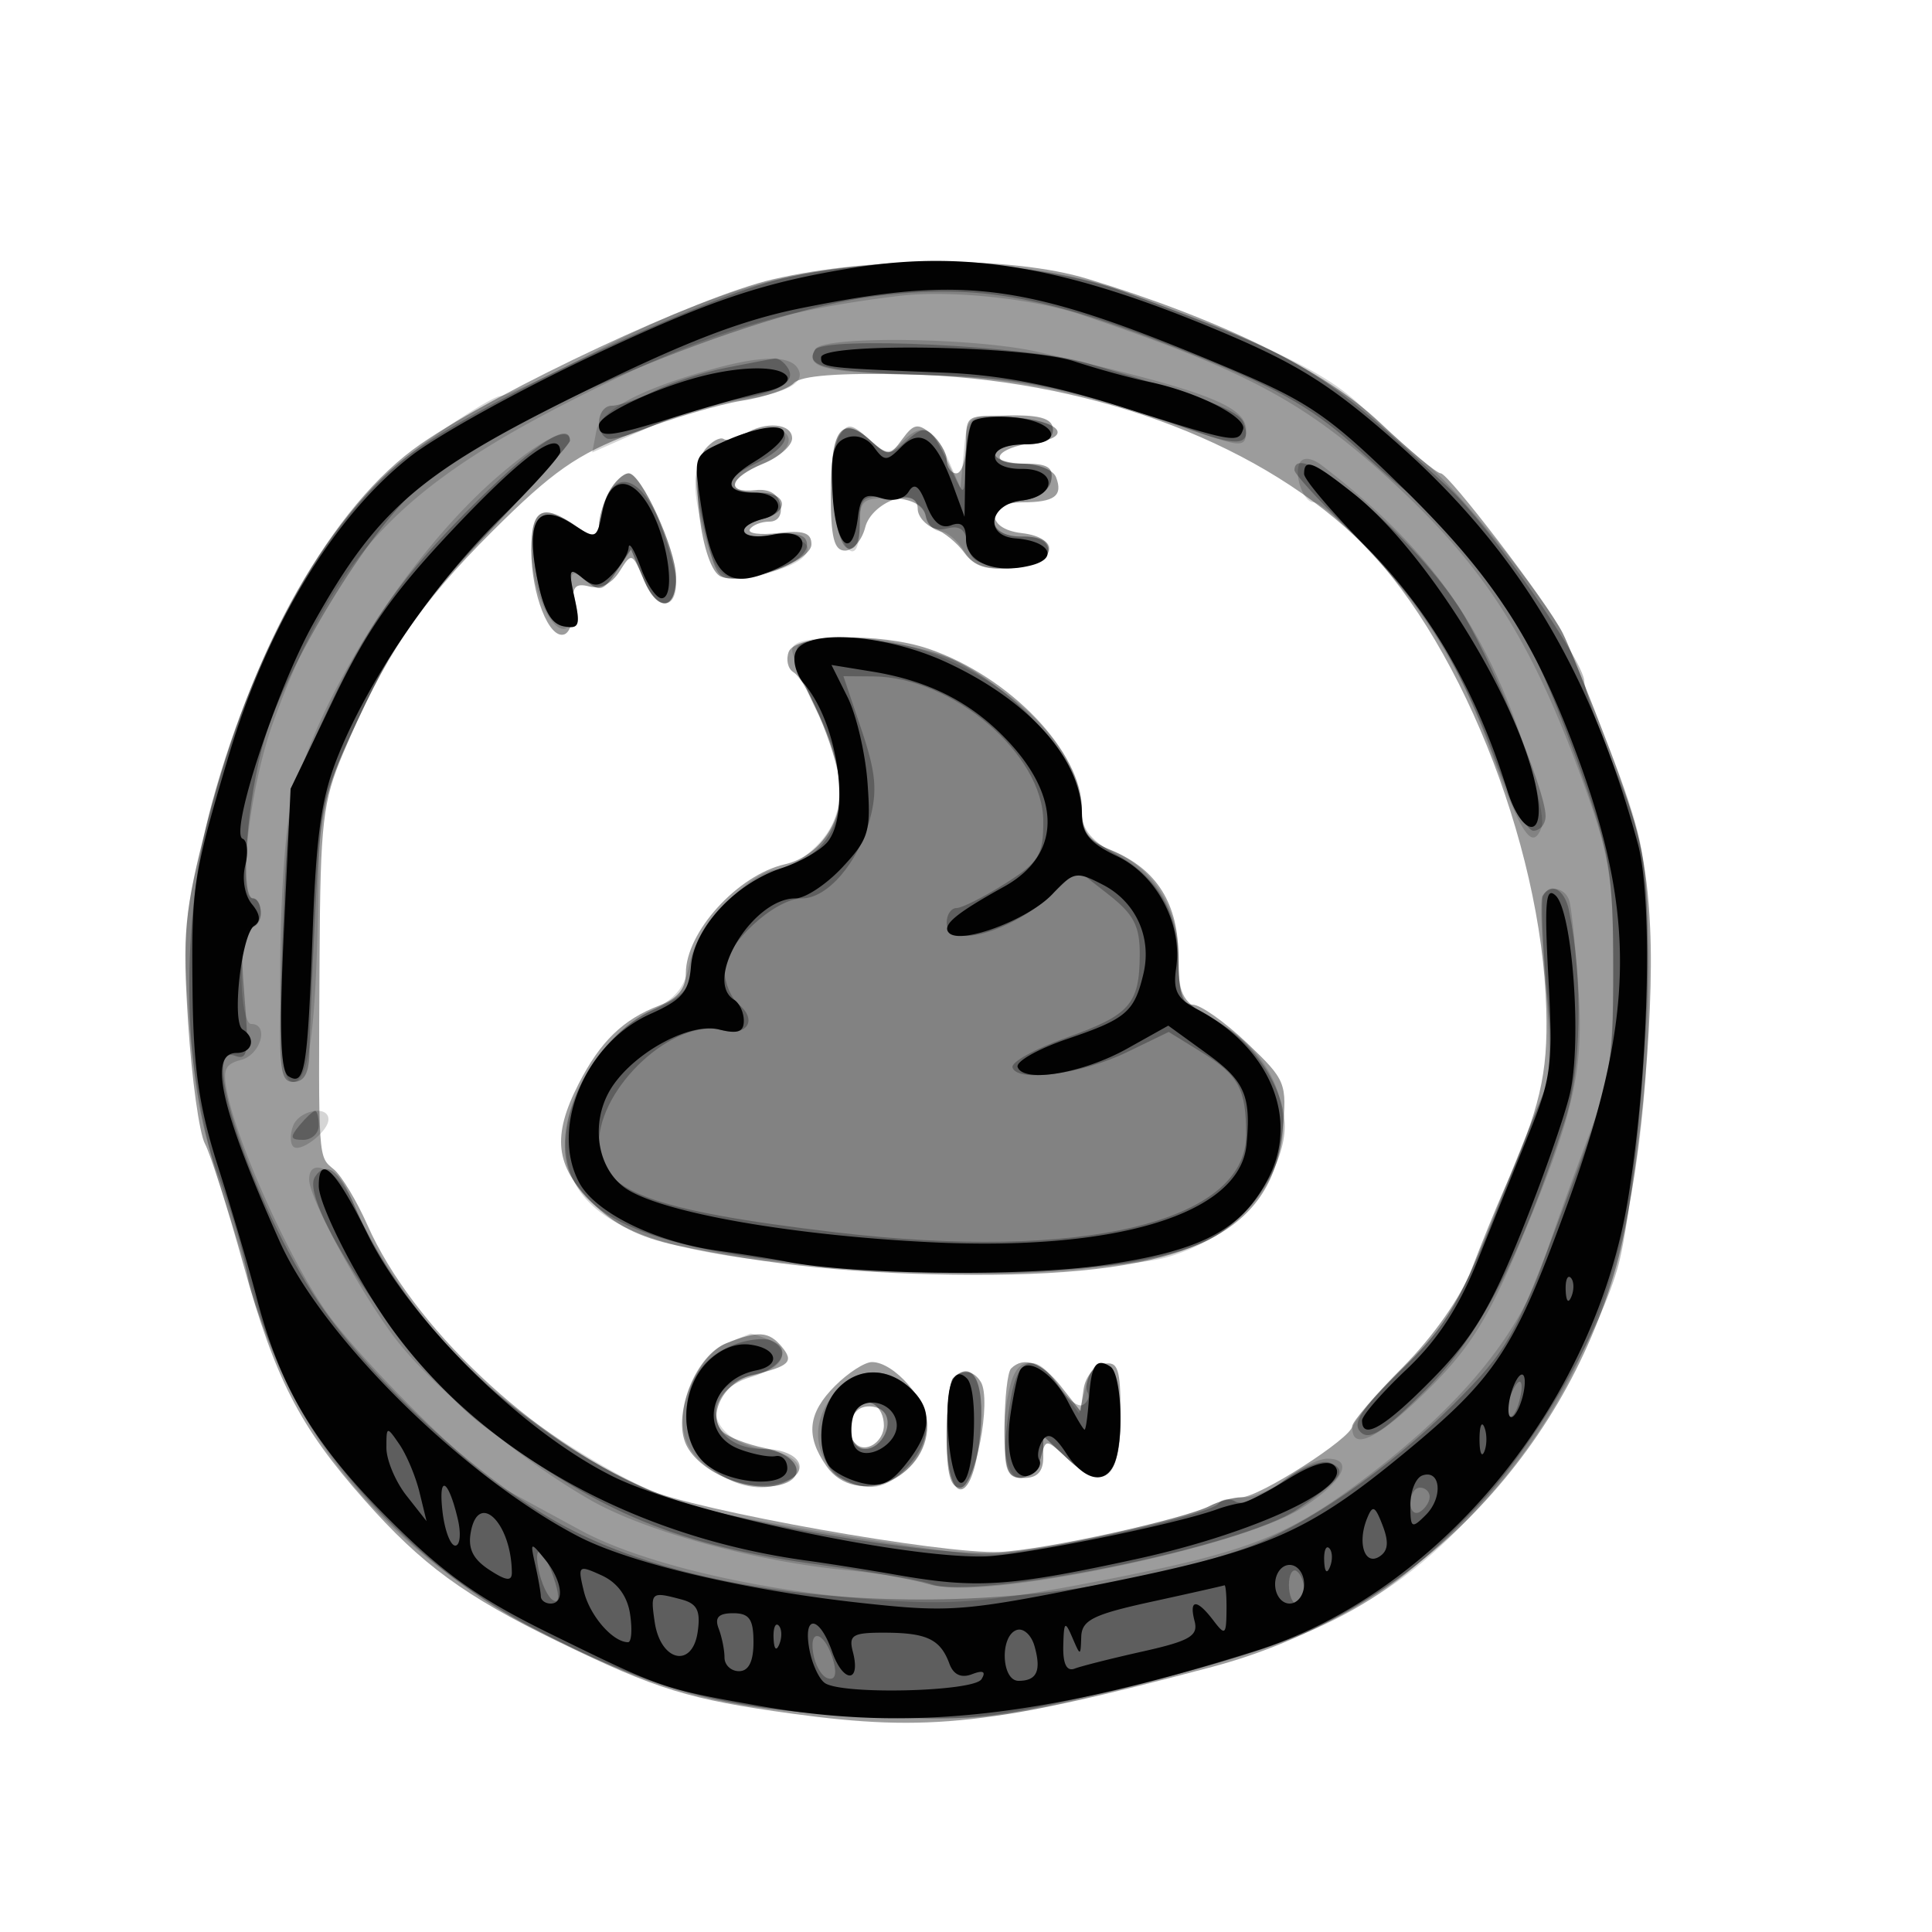 <svg xmlns="http://www.w3.org/2000/svg" width="200" height="200" fill="#000000"><path fill-opacity=".388" fill-rule="evenodd" d="M80 28.917c-7.729 1.796-28.175 11.355-36.418 17.027-9.132 6.283-17.525 21.138-22.131 39.169-2.379 9.315-2.582 11.467-1.97 20.855.375 5.757 1.156 11.354 1.736 12.437s2.373 6.723 3.984 12.532c3.282 11.828 5.821 16.759 12.539 24.354 5.916 6.69 10.325 9.916 19.964 14.612 10.266 5.001 13.617 6.033 24.373 7.504 14.018 1.918 20.767 1.163 43.423-4.856 20.164-5.357 36.186-21.288 41.85-41.611 2.229-7.999 3.938-25.216 3.468-34.94-.327-6.779-1.182-10.525-4.219-18.5-2.094-5.5-4.273-10.9-4.841-12-1.681-3.254-11.806-16.5-12.612-16.5-.408 0-3.238-2.362-6.288-5.25-5.703-5.399-16.438-10.676-30.29-14.889-7.753-2.358-22.288-2.333-32.568.056m2.177 10.737c-.592.634-3.011 1.458-5.376 1.83S69.35 43.362 65.5 44.83c-5.776 2.203-8.317 3.981-14.529 10.17-7.6 7.571-11.202 12.931-15.468 23.019-2.09 4.942-2.343 7.138-2.42 21-.119 21.311-.162 20.671 1.475 22.03.806.668 2.374 3.27 3.485 5.782 4.612 10.424 16.978 22.122 28.876 27.315 5.111 2.23 30.677 6.781 36.581 6.512 4.534-.207 19.107-3.398 21.736-4.759.955-.494 2.423-.899 3.262-.899 1.853 0 11.459-6.155 11.484-7.359.01-.472 2.381-3.238 5.268-6.147 3.146-3.169 5.994-7.234 7.106-10.141 1.021-2.669 2.5-6.306 3.287-8.082 3.777-8.522 4.612-12.058 4.43-18.771-.466-17.284-9.3-39.117-19.828-49.007-10.71-10.061-27.986-16.297-46.369-16.738-7.044-.169-10.986.134-11.699.899M100 45.945c0 1.68-.45 3.055-1 3.055s-1-.62-1-1.378-.724-1.978-1.608-2.712c-1.366-1.133-1.816-1.051-2.984.547-1.318 1.802-1.459 1.807-3.329.114C87.149 42.92 86 44.467 86 51.059c0 4.58.339 5.941 1.481 5.941.814 0 1.752-1.08 2.083-2.399C90.238 51.915 95 50.223 95 52.67c0 .766.787 1.687 1.75 2.046s2.355 1.494 3.095 2.523c.981 1.364 2.334 1.788 5 1.566 4.441-.371 5.132-3.135.905-3.621-3.732-.43-3.66-3.184.083-3.184 3.328 0 4.23-.671 3.491-2.598-.301-.785-1.9-1.402-3.631-1.402-3.571 0-2.578-1.645 1.307-2.165 4.249-.569 2.757-2.318-2.25-2.64-4.697-.301-4.75-.27-4.75 2.75m-22.952-.996c-.799.506-1.761.729-2.137.496s-1.238.244-1.914 1.058c-1.692 2.04-.39 12.409 1.658 13.195C77.047 60.616 84 58.125 84 56.35c0-1.198-.81-1.474-3.43-1.168-1.886.22-3.21.044-2.941-.391S78.799 54 79.632 54c.915 0 1.37-.693 1.15-1.75-.234-1.128-1.15-1.665-2.573-1.512-3.186.344-2.716-1.286.791-2.738 1.65-.683 3-1.863 3-2.621 0-1.565-2.777-1.806-4.952-.43m-14.013 5.985C62.466 51.998 62 53.599 62 54.491c0 1.477-.199 1.483-2.223.066C56.156 52.02 55 52.6 55 56.953c0 4.564 1.85 9.275 3.422 8.714.593-.212 1-1.523.905-2.912-.137-2.006.21-2.427 1.68-2.043 1.157.303 2.334-.285 3.134-1.566 1.242-1.99 1.317-1.961 2.551.973 1.39 3.304 3.321 3.053 3.286-.428C69.949 56.803 66.377 49 65.084 49c-.557 0-1.479.87-2.049 1.934m18.616 16.534c-.31.807-.096 1.757.475 2.11C83.719 70.562 87 78.831 87 81.86c0 3.646-2.42 6.848-5.751 7.61C76.363 90.587 71 96.488 71 100.747c0 1.591-.849 2.625-2.748 3.347-3.751 1.427-6.116 3.723-8.358 8.116-2.761 5.41-2.419 8.465 1.373 12.257 2.309 2.309 4.875 3.615 8.75 4.451 9.592 2.071 19.159 3.019 30.786 3.051 21.944.06 30.931-4.14 31.969-14.943.472-4.919.35-5.22-3.684-9.057-2.295-2.183-4.828-3.969-5.63-3.969-1.078 0-1.458-1.27-1.458-4.865 0-5.599-2.23-9.159-6.966-11.121-2.429-1.006-3.034-1.857-3.034-4.267 0-5.924-7.477-13.726-15.899-16.591-4.988-1.696-13.752-1.507-14.45.312m-6.445 71.58c-3.051 1.224-5.493 7.067-4.284 10.248 1.033 2.716 5.743 5.03 9.233 4.536 3.537-.501 2.867-3.143-.998-3.934-1.838-.376-3.795-1.136-4.349-1.69-1.663-1.663.136-5.158 3.009-5.844 3.936-.94 4.408-1.388 3.109-2.953-1.33-1.603-2.454-1.674-5.72-.363m11.249 4.407c-2.838 2.837-3.092 5.19-.898 8.322C88.596 156.116 96 153.111 96 147.539c0-2.604-3.451-6.539-5.734-6.539-.746 0-2.461 1.105-3.811 2.455m18.212-1.788c-.367.366-.667 3.066-.667 6 0 4.666.25 5.333 2 5.333 1.387 0 2-.667 2-2.174v-2.175l2.449 2.301c3.801 3.571 5.551 2.154 5.551-4.494 0-4.798-.252-5.557-1.75-5.271-.963.183-1.896 1.359-2.075 2.613l-.325 2.28-1.997-2.54c-1.965-2.498-3.873-3.187-5.186-1.873m-6 1c-.367.366-.667 3.066-.667 6 0 3.916.374 5.333 1.406 5.333 1.525 0 3.283-9.075 2.122-10.954-.739-1.197-1.891-1.349-2.861-.379m-9.417 3.041c-1.788.656-1.549 4.292.281 4.292 1.811 0 3.118-2.783 1.852-3.942-.486-.444-1.445-.602-2.133-.35"/><path fill-opacity=".167" fill-rule="evenodd" d="M80.388 28.95c-4.964 1.154-11.883 3.858-17.828 6.968C57.217 38.713 52.375 41 51.8 41s-3.879 2.021-7.341 4.492C33.977 52.972 26.6 65.665 21.56 84.894c-2.421 9.233-2.651 11.467-2.063 20 .389 5.645 1.649 12.699 3.055 17.106a1041 1041 0 0 1 4.439 14.327c4.006 13.369 14.24 24.929 28.755 32.48 12.51 6.509 18.915 8.185 33.754 8.835 12.206.535 13.763.381 25.5-2.527 22.139-5.485 29.578-9.35 39.269-20.404 11.962-13.643 16.839-30.545 16.366-56.711-.172-9.518-.548-11.436-4.017-20.5-2.105-5.5-4.304-10.9-4.886-12-2.132-4.029-10.672-14.674-13.906-17.332-1.829-1.504-5.002-4.316-7.051-6.249-3.57-3.369-9.024-5.993-24.275-11.68-9.393-3.502-24.3-4.035-36.112-1.289M93 30.642c-12.697 1.549-20.017 3.859-33.094 10.44-18.689 9.406-25.35 16.5-31.622 33.676C25.861 81.395 24.507 93 26.156 93c.464 0 .844.675.844 1.5s-.45 1.5-1 1.5-1 2.25-1 5 .45 5 1 5c1.896 0 .996 3.188-1.051 3.724-1.719.449-1.94 1.04-1.366 3.652 1.308 5.956 7.018 18.289 10.706 23.124 4.163 5.457 14.787 15.91 17.898 17.61 1.399.764 4.967 2.705 7.929 4.311 6.466 3.508 19.097 6.422 31.396 7.243 7.459.498 11.422.128 23-2.144 15.155-2.974 19.035-4.536 27.58-11.098 9.277-7.126 15.14-14.304 17.571-21.51a439 439 0 0 1 4.75-13.207c2.196-5.768 2.587-8.407 2.587-17.45 0-9.398-.365-11.662-3.092-19.205-5.565-15.391-10.618-23.083-21.46-32.67-7.995-7.07-14.281-10.325-30.48-15.784-5.081-1.712-13.688-2.599-18.968-1.954m-8.581 5.49c-1.189 1.922.877 2.437 10.753 2.68 9.846.241 16.943 1.681 28.361 5.75 5.023 1.79 5.467 1.788 5.467-.027 0-2.54-4.297-4.159-21.5-8.1-6.532-1.496-22.217-1.702-23.081-.303M74 38.141c-7.701 2.114-11.854 4.317-12.274 6.511l-.418 2.186 5.325-2.354c2.928-1.295 7.284-2.649 9.68-3.008 5.196-.779 7.191-1.852 6.256-3.364-.81-1.311-3.723-1.301-8.569.029m25.773 8.609-.348 3.75-1.151-2.653c-1.555-3.585-2.803-4.175-4.737-2.241-1.5 1.499-1.777 1.487-3.604-.167q-4.288-3.88-3.74 5.59C86.518 56.652 89 59.574 89 54.333c0-2.549.325-2.823 3.25-2.738 2.176.064 3.357.642 3.573 1.75.178.91.857 1.655 1.51 1.655.652 0 1.764.926 2.471 2.058.993 1.59 2.126 1.988 4.991 1.75 4.501-.374 5.366-3.332.955-3.269-3.829.055-3.836-3.281-.009-3.723 1.654-.19 2.874-1.011 3.074-2.066.258-1.359-.355-1.75-2.742-1.75-1.69 0-3.073-.45-3.073-1s1.35-1 3-1q3 0 3-1.5c0-1.108-1.16-1.5-4.44-1.5-4.401 0-4.442.032-4.787 3.75M75.25 45.573c-3.646 1.607-4.095 3.874-2.092 10.561 1.257 4.196 2.415 4.608 7.738 2.752 3.962-1.381 3.484-3.437-.753-3.239-3.496.164-4.255-1.123-1.143-1.937 2.844-.743 2.481-2.71-.5-2.71-3.411 0-3.145-1.49.538-3.016 3.043-1.26 3.539-3.326.879-3.664-.779-.099-2.88.465-4.667 1.253m-23.562 3.618c-9.785 8.381-19.699 24.321-21.705 34.898C29.442 86.94 29 94.387 29 100.636c0 8.918.293 11.364 1.361 11.364 1.637 0 2.366-5.459 2.586-19.363.151-9.463.338-10.241 4.61-19.204 3.598-7.546 6.087-11.057 12.949-18.268C55.177 50.256 59 45.96 59 45.619c0-1.61-2.936-.176-7.312 3.572m82.898-1.33c-.709 1.147.306 4.139 1.403 4.139 1.255 0 8.973 8.084 12.211 12.791 1.644 2.389 4.328 8.026 5.964 12.527 3.314 9.113 4.448 10.857 5.418 8.328.357-.928-.771-5.623-2.505-10.431-4.121-11.43-9.826-19.052-20.238-27.038-1.002-.769-1.896-.894-2.253-.316m-71.551 3.073C62.466 51.998 62 53.599 62 54.491c0 1.477-.199 1.483-2.223.066-3.576-2.506-4.779-1.952-4.762 2.193.016 4.111 1.908 8.636 3.485 8.334.55-.105.877-1.581.727-3.279-.245-2.775-.105-2.948 1.387-1.71 1.446 1.199 1.858 1.08 3.187-.922l1.527-2.299 1.317 3.133c1.429 3.398 3.368 3.213 3.333-.316C69.949 56.803 66.377 49 65.084 49c-.557 0-1.479.87-2.049 1.934M82.009 67.25c.005.688 1.116 3.5 2.469 6.25 3.215 6.536 3.236 10.877.067 14.045C83.195 88.895 81.411 90 80.58 90c-2.771 0-8.485 5.976-9.162 9.583-.494 2.636-1.447 3.811-4.115 5.078-4.541 2.154-8.703 8.68-8.734 13.691-.058 9.503 12.195 13.199 43.431 13.103 8.611-.026 16.259-.558 18.83-1.31 13.296-3.886 16.29-18.019 5.163-24.374-3.675-2.098-3.978-2.601-3.985-6.617-.009-5.162-2.626-9.339-6.982-11.143-2.281-.945-3.027-1.901-3.03-3.882-.012-8.642-12.668-18.1-24.246-18.119-3.943-.007-5.747.383-5.741 1.24m77.658 25.5c-.248.412-.083 4.746.368 9.631.459 4.983.433 9.592-.059 10.5-.482.89-2.812 6.569-5.177 12.619-3.673 9.398-5.063 11.746-9.549 16.121-2.887 2.817-5.25 5.629-5.25 6.25 0 2.405 2.871.915 7.938-4.121 4.151-4.124 6.139-7.287 9.274-14.75 5.784-13.767 6.787-18.148 6.167-26.929-.293-4.164-.71-8.133-.925-8.821-.432-1.379-2.08-1.675-2.787-.5M30.345 116.543c-.326.849-.322 1.813.007 2.143.713.712 3.648-1.548 3.648-2.808 0-1.51-3.032-.957-3.655.665M32 122.105c0 1.856 4.905 10.998 8.607 16.04 3.745 5.103 12.982 12.819 20.518 17.14 5.598 3.211 16.899 6.318 26.326 7.238 3.823.374 7.909 1.044 9.081 1.489 4.691 1.784 31.689-3.775 38.181-7.86 4.29-2.7 5.572-5.152 2.695-5.152-.876 0-2.737.9-4.135 2-1.399 1.1-3.388 2-4.421 2s-2.661.401-3.616.891c-2.677 1.375-19.368 5.131-22.736 5.116-3.643-.015-24.656-3.449-30.666-5.011-5.105-1.326-14.388-6.731-21.144-12.311-5.088-4.202-11.472-12.833-14.045-18.991-1.415-3.388-4.645-5.188-4.645-2.589m43.206 16.943c-3.252 1.304-5.542 7.121-4.073 10.345 1.382 3.033 5.938 5.057 9.419 4.183 3.475-.872 2.585-2.956-1.528-3.576-6.043-.911-6.808-6.493-1.048-7.645 3.236-.647 4.044-2.749 1.442-3.748-.87-.334-1.657-.578-1.75-.544-.092.035-1.2.478-2.462.985m29.424 4.202c-1.23 4.59-.72 9.75.964 9.75.876 0 1.835-.923 2.13-2.052.535-2.048.541-2.047 2.855.127 3.703 3.478 5.585 1.953 5.224-4.235-.333-5.702-2.323-7.599-3.414-3.254l-.685 2.728-1.935-2.657c-2.367-3.249-4.335-3.405-5.139-.407m-18.461 1.262C81.551 150.384 88.741 157.259 94 152c2.496-2.496 2.571-6.173.171-8.345-2.623-2.374-5.721-2.042-8.002.857m12.498-1.845c-.367.366-.667 3.066-.667 6 0 6.874 2.432 7.497 3.342.857.808-5.899-.438-9.094-2.675-6.857m-9.979 2.979c-1.472 1.471-.698 4.503 1.062 4.164.963-.186 1.75-1.194 1.75-2.24 0-1.99-1.631-3.106-2.812-1.924"/><path fill-opacity=".277" fill-rule="evenodd" d="M81 28.83c-8.11 1.903-30.418 12.378-38.222 17.948C34.46 52.713 26.46 66.641 21.97 83c-3.35 12.207-3.132 28.675.508 38.345 1.404 3.731 2.798 8.443 3.096 10.47s2.096 7.002 3.993 11.056c4.515 9.648 14.876 20.123 25.21 25.489 12.709 6.598 20.24 8.642 34.223 9.291 11.619.539 13.416.362 25.5-2.517 22.134-5.274 27.843-8.114 38.294-19.048 5.717-5.982 12.438-17.323 14.614-24.66 1.562-5.268 3.335-23.936 3.174-33.426-.157-9.286-.548-11.405-3.38-18.326C165.441 75.37 164 71.25 164 70.518c0-2.045-9.798-16.081-13.874-19.874-13.748-12.795-15.003-13.556-33.626-20.383-9.273-3.399-24.497-4.013-35.5-1.431m9.5 1.844C77.691 32.27 51.956 43.066 43.302 50.473 38.234 54.811 29.685 68.8 27.395 76.5 25.549 82.709 24.806 93 26.204 93c.438 0 .796.675.796 1.5s-.515 1.5-1.145 1.5c-.806 0-.973 2.056-.563 6.945.506 6.034.377 6.865-.982 6.344-3.951-1.516 2.494 16.879 9.211 26.292 5.533 7.754 15.377 16.822 23.417 21.57 16.689 9.856 48.445 11.266 71.746 3.185 6.242-2.165 15.065-8.228 21.816-14.992 5.62-5.631 6.332-6.899 11.25-20.037 5.161-13.789 5.25-14.211 5.25-24.991 0-9.933-.323-11.881-3.431-20.691-1.887-5.349-4.343-11.271-5.457-13.16-2.967-5.028-10.06-14.461-10.894-14.488-.395-.012-3.302-2.408-6.46-5.324-4.46-4.118-8.032-6.23-16-9.461-16.221-6.578-23.171-7.9-34.258-6.518m-6.132 5.54c-1.103 1.785 1.269 2.309 11.81 2.608 9.893.281 14.494 1.259 27.633 5.875 4.487 1.577 5.795 1.323 4.92-.955-.481-1.255-3.908-2.556-16.231-6.164-6.109-1.788-27.237-2.813-28.132-1.364m-9.182 1.854c-2.373.467-5.705 1.543-7.404 2.391-1.699.847-3.695 1.541-4.436 1.541-1.446 0-1.865 2.561-.552 3.373.437.27 2.745-.383 5.129-1.45s6.015-2.209 8.068-2.538c4.626-.739 6.474-1.824 5.578-3.273-.378-.612-.998-1.063-1.378-1.002s-2.632.491-5.005.958m25.481 5.599c-.367.366-.704 2.279-.748 4.25-.08 3.511-.105 3.532-1.25 1.078-2.336-5.005-2.707-5.27-4.768-3.405-1.801 1.629-2.01 1.621-3.962-.145-1.766-1.599-2.197-1.657-3.01-.405-1.343 2.067-.702 11.213.821 11.715.812.267 1.25-.629 1.25-2.555 0-2.733.257-2.947 3.25-2.714 2.145.168 3.366.84 3.591 1.977.223 1.123.987 1.554 2.195 1.238 1.326-.347 1.94.125 2.159 1.657.254 1.781.978 2.142 4.305 2.142 2.889 0 4-.417 4-1.5 0-.979-.955-1.486-2.75-1.461-3.829.055-3.836-3.281-.009-3.723 1.654-.19 2.874-1.011 3.074-2.066.258-1.359-.355-1.75-2.742-1.75-1.69 0-3.073-.45-3.073-1s1.35-1 3-1q3 0 3-1.5c0-1.072-1.093-1.5-3.833-1.5-2.109 0-4.134.3-4.5.667M75.25 45.573c-3.624 1.598-3.905 2.942-2.104 10.091 1.125 4.471 1.205 4.541 4.589 3.992 3.935-.639 6.528-2.421 5.633-3.87-.336-.543-1.906-.728-3.489-.412-3.222.645-4.008-.845-.879-1.664 2.763-.722 2.519-2.71-.333-2.71-3.747 0-3.995-1.291-.568-2.956 5.722-2.78 3.069-5.081-2.849-2.471m-25.595 6.032c-8.143 8.023-11.712 13.088-16.336 23.183-3.408 7.438-3.552 8.235-4.071 22.462-.483 13.241-.37 14.75 1.107 14.75 1.181 0 1.656-.916 1.683-3.25.022-1.787.299-8.424.617-14.748.552-10.972.779-11.92 4.967-20.705 3.526-7.396 6.058-10.96 12.884-18.132C55.177 50.256 59 45.96 59 45.619c0-2.023-3.478.205-9.345 5.986M134 48.672c0 .37 2.498 3.112 5.551 6.092 7.168 6.999 11.566 13.849 15.077 23.486 1.554 4.263 3.398 7.75 4.098 7.75.701 0 1.274-.69 1.274-1.532 0-2.753-5.96-17.065-9.047-21.726C145.807 54.973 134 45.174 134 48.672m-71.64 4.276c-.574 2.872-.652 2.907-3.026 1.351-3.643-2.387-4.912-.557-3.757 5.416.659 3.407 1.452 4.87 2.773 5.12 1.609.305 1.755-.081 1.12-2.973-.68-3.095-.609-3.222 1.037-1.856 1.585 1.315 1.925 1.229 3.294-.833l1.527-2.299 1.317 3.133c1.328 3.159 3.355 3.29 3.355.217 0-.911-.736-3.585-1.636-5.941-2.001-5.239-5.086-5.925-6.004-1.335m20.159 14.167c-.287.762.604 3.599 1.98 6.304 4.217 8.295 2.928 14.537-3.393 16.431-4.841 1.45-9.357 6.214-9.497 10.017-.089 2.426-.798 3.268-3.905 4.641-6.489 2.867-11.118 12.387-8.478 17.437 2.992 5.725 12.98 8.495 34.866 9.672 14.291.768 26.872-.701 31.832-3.717 3.846-2.339 7.067-7.477 7.072-11.282.005-4.001-3.283-8.919-7.472-11.175-3.086-1.662-3.524-2.373-3.524-5.72 0-5.192-2.143-8.947-6.423-11.251-2.523-1.359-3.577-2.611-3.577-4.249 0-4.948-5.991-12.228-12.955-15.743-4.644-2.343-15.81-3.266-16.526-1.365m6.663 8.429c1.491 4.416 1.666 6.306.862 9.293C88.845 89.29 85.661 93 83.038 93 80.197 93 75 97.828 75 100.466c0 1.259.67 2.845 1.489 3.525 1.958 1.625.834 3.327-1.75 2.651C69.789 105.348 62 112.525 62 118.381c0 4.912 5.319 6.906 24.5 9.187 25.4 3.021 42.5-1.033 42.5-10.075 0-4.765-.763-6.184-4.606-8.559l-3.408-2.106-4.332 2.097c-4.719 2.285-11.383 3.171-11.843 1.575-.158-.55 2.328-1.928 5.525-3.061 6.626-2.35 7.627-3.478 7.649-8.617.012-2.966-.61-4.166-3.222-6.21l-3.236-2.533-2.514 2.397C104.784 96.509 98 98.372 98 95.5c0-.825.459-1.5 1.02-1.5s2.811-1.131 5-2.513c3.545-2.237 3.98-2.944 3.98-6.465 0-6.939-9.387-14.942-17.595-15L87.31 70zm70.542 17.206c-.216.412-.058 4.575.353 9.25l.747 8.5-5.162 13c-4.582 11.538-5.771 13.594-10.58 18.282-4.182 4.077-5.147 5.553-4.23 6.47s2.454-.08 6.742-4.368c5.625-5.624 9.77-13.653 14.412-27.911 1.703-5.231 1.882-14.564.417-21.723-.45-2.194-1.909-3.005-2.699-1.5M31 116.5c-1.02 1.229-.951 1.5.378 1.5.892 0 1.622-.675 1.622-1.5s-.17-1.5-.378-1.5c-.207 0-.937.675-1.622 1.5m1.584 5.364c-1.702 2.755 10.237 20.319 17.516 25.768 12.153 9.098 20.146 12.39 34.9 14.374 4.675.628 9.706 1.525 11.179 1.992 5.219 1.653 32.439-3.878 38.115-7.745 4.637-3.16 5.278-4.096 3.318-4.848-.839-.322-3.077.61-5.02 2.093-1.928 1.47-4.025 2.352-4.661 1.96-.635-.393-1.442-.309-1.793.187-.755 1.066-15.64 4.47-22.284 5.096-4.794.452-19.811-1.719-30.354-4.387-14.975-3.79-30.94-17.504-36.855-31.66-1.497-3.583-2.964-4.605-4.061-2.83m43.507 17.294c-3.321 1.234-5.022 3.762-5.059 7.519-.052 5.169 6.603 9.107 10.846 6.419 2.045-1.295.408-3.096-2.815-3.096-5.816 0-6.841-5.828-1.311-7.457 3.276-.965 4.306-2.926 1.998-3.805-.687-.261-2.334-.072-3.659.42m28.551 5.592c-1.02 6.172-.781 8.25.952 8.25.876 0 1.835-.923 2.13-2.052.535-2.048.541-2.047 2.855.127 3.537 3.322 5.421 1.938 5.421-3.985 0-4.997-1.515-7.493-3.046-5.016-.452.732-.619 1.658-.372 2.059.248.401.043.981-.456 1.289-.499.309-1.642-.56-2.54-1.931-2.35-3.586-4.222-3.11-4.944 1.259m-17.987-.921c-2.317 2.56-2.156 7.833.279 9.136 2.924 1.565 4.778 1.26 7.027-1.154 2.53-2.715 2.614-5.981.21-8.156-2.399-2.171-5.458-2.1-7.516.174m12.012-1.162c-.367.366-.667 3.066-.667 6 0 6.874 2.432 7.497 3.342.857.808-5.899-.438-9.094-2.675-6.857m57.678 1.876c-.326.849-.369 1.767-.096 2.04.274.273.737-.422 1.03-1.543.624-2.383-.069-2.751-.934-.497m-67.657 1.103c-1.472 1.471-.698 4.503 1.062 4.164.963-.186 1.75-1.194 1.75-2.24 0-1.99-1.631-3.106-2.812-1.924M146 155.559c0 .857.45 1.281 1 .941s1-1.041 1-1.559-.45-.941-1-.941-1 .702-1 1.559m-90.256 6.88c.272 1.425.939 2.865 1.483 3.201.614.38.716-.286.268-1.765-1.039-3.428-2.335-4.491-1.751-1.436m77.685 1.634c0 1.06.353 1.927.785 1.927s.786-.648.786-1.441-.354-1.659-.786-1.927c-.432-.267-.785.382-.785 1.441m-49.263 6.988c.184 1.255.861 2.456 1.505 2.668.747.245.975-.367.63-1.687-.767-2.933-2.54-3.748-2.135-.981"/><path fill-opacity=".979" fill-rule="evenodd" d="M88.5 27.699c-9.441 1.513-14.865 3.327-27 9.033-7.7 3.621-16.25 8.349-19 10.507-7.997 6.276-14.83 17.542-18.856 31.093-3.675 12.369-3.831 13.393-3.712 24.346.085 7.88.675 11.943 2.61 18 1.375 4.302 3.199 10.49 4.053 13.751 2.435 9.3 5.932 15.132 13.72 22.888 5.65 5.627 9.268 8.191 16.699 11.834 11.539 5.658 11.549 5.662 21.486 7.426 15.555 2.762 29.557 1.224 51.389-5.644 19.106-6.011 35.209-25.575 38.672-46.984 2.109-13.037 2.584-30.747.983-36.626-4.858-17.845-12.457-30.473-24.977-41.507-6.739-5.94-10.204-8.129-18.196-11.497-15.824-6.67-26.218-8.486-37.871-6.62M83 31.887c-6.35 1.28-12.225 3.554-23.227 8.991-16.366 8.088-20.74 11.874-27.329 23.656-3.816 6.823-8.722 21.766-7.321 22.299.48.183.599 1.426.264 2.763-.35 1.393-.057 3.097.687 3.993.868 1.046.953 1.786.256 2.237-1.338.866-2.369 10.032-1.209 10.749 1.411.872 1.013 2.425-.621 2.425-2.979 0-1.641 5.868 4.445 19.5 4.441 9.945 19.001 24.334 30.899 30.535 5.335 2.782 17.292 5.593 29.382 6.909 9.169.999 10.6.883 25-2.019 16.94-3.415 21.114-5.227 31.195-13.542 9.364-7.724 11.309-10.657 16.565-24.975 7.305-19.899 7.543-30.448 1.078-47.748-4.374-11.707-8.648-18.184-18.052-27.359-7.498-7.317-9.596-8.748-18-12.277-20.837-8.752-26.865-9.592-44.012-6.137M85 37c0 1.064.076 1.074 12.732 1.576 5.817.231 11.243 1.284 18.5 3.59 11.552 3.67 11.964 3.746 12.453 2.278.418-1.254-4.779-3.884-9.689-4.902-1.923-.398-5.424-1.358-7.781-2.133C106.194 35.758 85 35.427 85 37m-12.5 1.983c-4.851 1.259-10.5 3.965-10.5 5.03 0 1.382 1.09 1.256 8.229-.954 3.449-1.068 7.527-2.206 9.062-2.53s2.521-1.024 2.191-1.558c-.692-1.119-4.643-1.114-8.982.012m28.214 4.636c-.393.393-.748 2.777-.79 5.298l-.076 4.583-1.174-3.206c-1.792-4.894-3.336-6.06-5.352-4.044-1.531 1.531-1.759 1.534-2.849.044-.715-.978-1.856-1.361-2.881-.968-1.357.521-1.637 1.706-1.395 5.913.31 5.386 2.048 6.874 2.624 2.247.26-2.092.706-2.453 2.375-1.924 1.246.396 2.375.132 2.871-.671.598-.968 1.094-.598 1.844 1.374.693 1.824 1.521 2.506 2.557 2.109 1.067-.41 1.532.031 1.532 1.452 0 2.407 3.038 3.632 6.717 2.709 2.936-.737 1.928-2.535-1.568-2.799-3.278-.247-2.774-3.531.601-3.92 3.724-.428 3.724-3.33 0-3.277-1.599.023-2.75-.5-2.75-1.25 0-.773 1.233-1.289 3.083-1.289 4.286 0 3.254-2.415-1.196-2.798-1.902-.163-3.78.024-4.173.417m-25.571 2.009c-3.302 1.441-3.345 1.541-2.651 6.168 1.219 8.127 2.702 9.439 7.961 7.043 3.72-1.694 3.387-4.257-.453-3.489-3.368.674-4.17-.811-.899-1.666 2.417-.632 1.657-2.684-.993-2.684-3.138 0-3.18-1.278-.104-3.148 5.492-3.341 3.409-4.96-2.861-2.224m-28.064 8.97c-6.398 6.759-9.087 10.573-12.567 17.825l-4.429 9.226-.686 14.527c-.498 10.537-.37 14.723.465 15.239 1.697 1.048 1.973-.602 2.503-14.915.385-10.411.929-14.095 2.729-18.5 3.271-8.004 9.907-17.646 16.841-24.469 3.336-3.282 6.065-6.32 6.065-6.75 0-2.451-3.726.215-10.921 7.817M135 49.061c0 .583 2.945 4.035 6.544 7.67q9.794 9.89 14.473 25.046c1.378 4.462 3.683 5.261 3.211 1.113-.982-8.619-11.097-25.45-19.106-31.793-4.203-3.329-5.122-3.695-5.122-2.036m-72.64 3.887c-.574 2.872-.652 2.907-3.026 1.351-3.643-2.387-4.912-.557-3.757 5.416.659 3.407 1.452 4.87 2.773 5.12 1.609.305 1.755-.081 1.12-2.973-.638-2.905-.538-3.164.794-2.058 1.245 1.033 1.819.971 3.13-.341.883-.883 1.64-2.136 1.682-2.784.042-.649.604.277 1.25 2.056s1.624 3.218 2.174 3.196c1.4-.054.77-5.508-1.04-9.008-1.952-3.775-4.342-3.763-5.1.025m19.987 14.589c-.324.846.076 2.308.89 3.25 3.432 3.973 4.84 13.222 2.481 16.306-.67.875-2.831 2.123-4.803 2.773-4.809 1.583-9.074 6.196-9.385 10.151-.208 2.64-.922 3.479-4.217 4.954-6.708 3.003-10.4 11.76-7.357 17.447 1.668 3.117 7.856 6.154 14.384 7.06 2.663.369 5.813.87 7 1.111 6.728 1.37 24.441 1.589 32.707.404 10.322-1.479 14.482-3.653 17.251-9.013 3.223-6.24.126-13.585-7.384-17.51-2.073-1.084-2.501-1.922-2.162-4.233.673-4.584-2.003-9.654-6.129-11.612-2.741-1.3-3.623-2.328-3.623-4.222 0-5.745-5.38-11.828-14-15.83-6.42-2.98-14.696-3.528-15.653-1.036m5.39 4.631c.916 1.833 1.847 5.822 2.069 8.864.367 5.041.136 5.819-2.603 8.75C85.55 91.552 83.361 93 82.339 93c-4.435 0-9.569 8.504-6.339 10.5.55.34 1 1.315 1 2.167 0 1.165-.638 1.39-2.572.904-2.902-.728-8.436 2.175-10.929 5.734-2.369 3.383-1.907 8.229 1.005 10.519 3.222 2.535 16.656 4.989 31.496 5.754 19.581 1.01 32.352-2.886 33.039-10.078.483-5.056-.18-6.59-4.069-9.407l-4.03-2.919-4.259 2.381c-4.583 2.561-10.731 3.595-11.335 1.906-.204-.571 2.117-1.884 5.158-2.918 6.088-2.069 6.919-2.78 7.86-6.724.899-3.77-.777-7.464-4.187-9.228-2.755-1.424-3.034-1.372-5.234.969-2.473 2.633-9.459 5.257-10.698 4.018-.785-.785.657-1.998 5.689-4.787 5.88-3.257 6.021-9.129.363-15.124-3.73-3.954-8.106-6.185-14.011-7.145l-4.214-.686zm72.556 29.118c.479 8.856.29 10.378-1.995 16a4897 4897 0 0 0-5.327 13.188c-1.975 4.916-4.155 8.251-7.387 11.305-2.521 2.382-4.584 4.756-4.584 5.276 0 2.096 2.392.679 7.315-4.335 4.135-4.212 5.995-7.291 9.185-15.208 2.2-5.46 4.459-11.899 5.019-14.308 1.248-5.36.276-18.835-1.478-20.494-1.035-.98-1.178.652-.748 8.576M33 122.758c0 2.108 4.288 10.381 7.9 15.241 9.316 12.536 24.855 21.127 42.6 23.552 2.2.3 6.445.974 9.434 1.498 8.144 1.426 11.592 1.196 24.642-1.643 12.39-2.695 22.688-7.542 20.556-9.674-.647-.647-2.298-.169-4.809 1.391-2.103 1.307-4.273 2.42-4.823 2.474-.55.053-1.675.341-2.5.641-4.315 1.567-20.299 4.805-24.112 4.884-8.627.18-31.12-4.656-38.384-8.251-9.435-4.67-21.039-16.118-25.462-25.121-3.275-6.666-5.042-8.415-5.042-4.992m129.079 10.825c.048 1.165.285 1.402.604.605.289-.722.253-1.585-.079-1.917s-.568.258-.525 1.312m-88.986 7.548c-2.661 2.856-2.74 7.974-.159 10.309 2.499 2.262 8.566 2.658 8.566.56 0-.825-.547-1.393-1.215-1.262-.669.132-2.356-.195-3.75-.725-4.309-1.638-3.105-7.189 1.768-8.155 2.622-.521 2.167-2.307-.679-2.665-1.533-.194-3.216.526-4.531 1.938m32.521.684c-.247.4-.707 2.518-1.022 4.706-.617 4.282.487 7.166 2.313 6.038.62-.383.925-1.025.677-1.426-.247-.401-.099-1.296.33-1.99.565-.915 1.242-.558 2.457 1.297 1.897 2.896 4.122 3.329 5.024.978.995-2.594.688-9.25-.46-9.959-1.493-.923-1.959-.207-2.212 3.402-.122 1.724-.322 3.136-.445 3.137-.124.001-.895-1.293-1.713-2.877-1.502-2.903-4.117-4.651-4.949-3.306m-18.959 2.014c-1.724 1.904-2.163 5.824-.88 7.842.41.644 1.919 1.465 3.353 1.825 2.082.522 3.039.107 4.74-2.056 2.614-3.322 2.703-5.613.303-7.785s-5.458-2.1-7.516.174m11.815-.611c-.903 2.353-.109 10.282 1.03 10.282 1.358 0 1.881-9.519.593-10.807-.703-.703-1.215-.538-1.623.525m58.03.782c-.375 1.183-.458 2.376-.183 2.651s.808-.468 1.183-1.651.458-2.376.183-2.651-.808.468-1.183 1.651m-68.11 2.426c-.332.866-.338 2.268-.012 3.117.817 2.129 4.869-.024 4.421-2.349-.426-2.209-3.641-2.769-4.409-.768M153.158 149c0 1.375.227 1.938.504 1.25.278-.687.278-1.812 0-2.5-.277-.687-.504-.125-.504 1.25M40 149.87c0 1.273.935 3.503 2.078 4.956l2.077 2.641-.727-2.983c-.399-1.641-1.334-3.872-2.077-4.957-1.314-1.917-1.351-1.908-1.351.343m107.25 2.867c-.687.236-1.25 1.614-1.25 3.061 0 2.409.135 2.496 1.596 1.034 1.806-1.806 1.558-4.75-.346-4.095m-101.44 3.764c.225 1.924.818 3.499 1.318 3.499s.618-1.238.262-2.75c-.989-4.195-2.04-4.694-1.58-.749m2.936 2.048c-.333 1.741.193 2.836 1.897 3.953 1.764 1.155 2.354 1.224 2.343.271-.054-5.095-3.431-8.458-4.24-4.224m92.77-1.357c-1.021 2.52-.257 4.906 1.265 3.953.916-.573 1.016-1.493.35-3.223-.791-2.058-1.034-2.168-1.615-.73M55.412 162c.308 1.375.567 2.838.574 3.25s.464.75 1.014.75c1.502 0 1.204-2.366-.574-4.559-1.52-1.873-1.555-1.854-1.014.559m81.667-.417c.048 1.165.285 1.402.604.605.289-.722.253-1.585-.079-1.917s-.568.258-.525 1.312m-76.641 3.135c.611 2.533 2.995 5.282 4.58 5.282.35 0 .445-1.298.212-2.883-.274-1.868-1.311-3.288-2.943-4.032-2.422-1.104-2.494-1.04-1.849 1.633M132 164c0 1.111.667 2 1.5 2s1.5-.889 1.5-2-.667-2-1.5-2-1.5.889-1.5 2m-12.75 1.802c-6.089 1.329-7.261 1.912-7.32 3.64-.07 2.034-.08 2.035-.93.058-.752-1.749-.868-1.641-.93.857-.046 1.894.351 2.695 1.18 2.377.688-.263 3.869-1.065 7.071-1.781 4.838-1.083 5.74-1.611 5.343-3.128-.603-2.306.226-2.338 1.944-.075 1.208 1.591 1.331 1.5 1.36-1 .018-1.512-.08-2.7-.218-2.64s-3.513.822-7.5 1.692m-51.477 2.108c.599 4.078 3.889 4.847 4.448 1.04.321-2.192-.044-2.935-1.654-3.368-3.168-.85-3.25-.782-2.794 2.328m6.62.672c.334.87.607 2.22.607 3S75.675 173 76.5 173q1.5 0 1.5-3c0-2.384-.433-3-2.107-3-1.51 0-1.935.448-1.5 1.582m5.686 1.001c.048 1.165.285 1.402.604.605.289-.722.253-1.585-.079-1.917s-.568.258-.525 1.312m3.709 1.167c.28 1.512 1.005 3.081 1.611 3.485 1.841 1.228 15.406.889 16.206-.405.489-.792.173-.959-.979-.517-1.116.429-1.922.057-2.341-1.08-.933-2.529-2.321-3.201-6.652-3.218-3.377-.013-3.8.238-3.344 1.984.853 3.26-1.003 3.26-2.14 0-1.31-3.76-3.047-3.943-2.361-.249m21.462-2.013c-1.765.606-1.596 5.263.191 5.263 1.898 0 2.375-1.038 1.651-3.596-.325-1.153-1.154-1.903-1.842-1.667"/></svg>